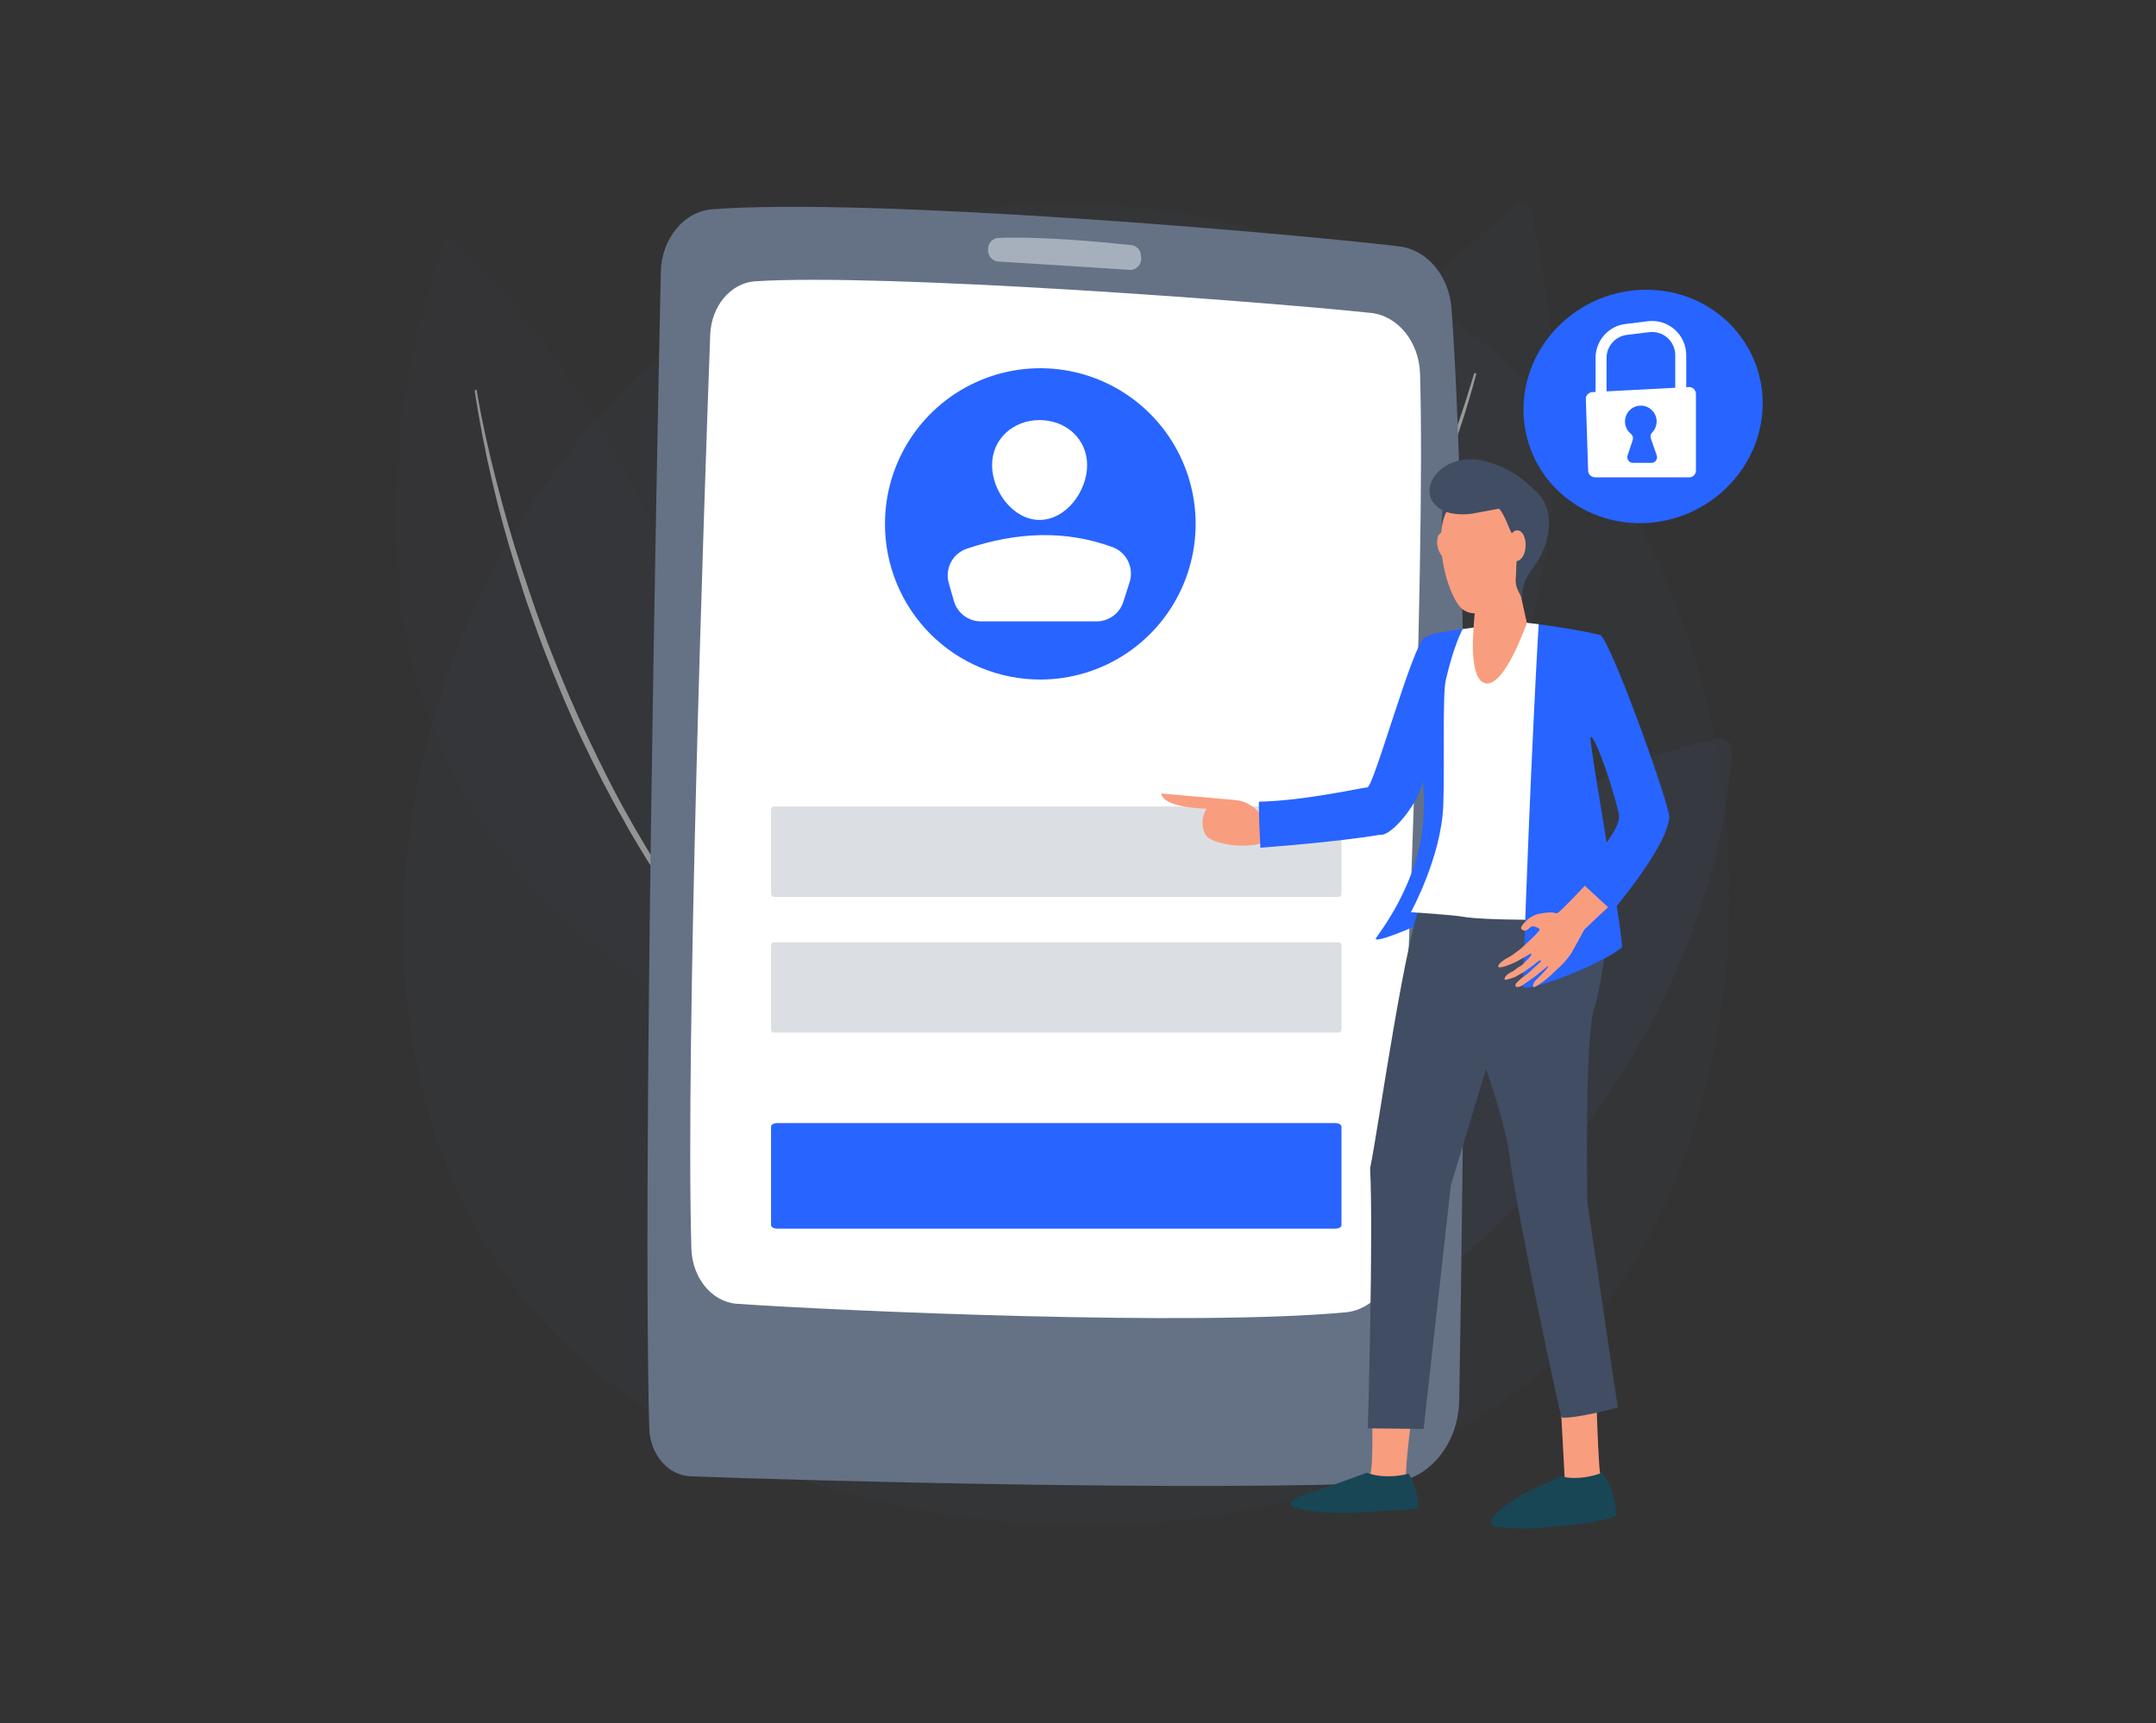 <svg width="289" height="231" viewBox="0 0 289 231" fill="none" xmlns="http://www.w3.org/2000/svg">
    <rect x="0" y="0" width="289" height="231" fill="#333333" stroke="none"/>
    <path opacity="0.1" d="M211.222 179.56C208.225 182.621 204.929 185.372 201.382 187.771C169.306 210.612 131.342 203.948 123.291 202.326C111.384 199.927 88.359 195.287 71.713 175.867C46.532 146.504 50.456 100.168 69.986 69.627C73.562 64.04 92.426 33.015 130.791 28.061C154.006 25.049 181.07 31.127 200.668 47.413C241.808 81.586 238.877 150.668 211.222 179.56Z" fill="#404D63"/>
    <path opacity="0.2" d="M143.371 197.611C143.371 197.611 178.391 108.74 230.411 99.03C230.628 98.991 230.85 99.001 231.062 99.06C231.274 99.119 231.47 99.225 231.636 99.371C231.801 99.516 231.931 99.697 232.017 99.9C232.103 100.103 232.142 100.323 232.132 100.543C231.615 111.527 224.951 169.536 143.371 197.611Z" fill="#404D63"/>
    <path opacity="0.62" d="M221.075 113.463C218.416 117.272 215.635 120.958 212.813 124.658C212.133 125.578 211.385 126.484 210.678 127.384C209.97 128.283 209.25 129.217 208.529 130.11L206.346 132.835C205.612 133.728 204.898 134.648 204.156 135.561C202.674 137.339 201.192 139.125 199.696 140.896L195.16 146.15C192.08 149.612 188.999 153.073 185.817 156.453L183.457 159.008C182.675 159.867 181.852 160.678 181.05 161.523L176.229 166.531L171.278 171.417C170.449 172.228 169.633 173.052 168.79 173.85L166.233 176.214C164.526 177.781 162.833 179.376 161.106 180.916L155.836 185.454L154.516 186.585C154.068 186.96 153.639 187.342 153.156 187.703L150.436 189.863C149.532 190.585 148.614 191.294 147.716 192.009C146.819 192.725 145.887 193.44 144.996 194.142C144.98 194.155 144.96 194.165 144.94 194.17C144.919 194.176 144.898 194.177 144.877 194.174C144.856 194.17 144.836 194.163 144.818 194.152C144.8 194.14 144.784 194.126 144.772 194.108C144.744 194.08 144.729 194.042 144.729 194.003C144.729 193.963 144.744 193.925 144.772 193.897C145.649 193.141 146.526 192.391 147.417 191.641C148.308 190.892 149.178 190.142 150.069 189.406L152.728 187.178C153.605 186.422 154.455 185.638 155.332 184.875L160.548 180.296L165.655 175.601L168.218 173.257C168.647 172.862 169.048 172.453 169.47 172.051L170.728 170.851L175.732 166.047C178.996 162.763 182.308 159.526 185.45 156.126C187.041 154.443 188.652 152.78 190.21 151.043C191.767 149.305 193.324 147.636 194.861 145.878L199.417 140.637C200.92 138.879 202.402 137.094 203.898 135.316C204.646 134.437 205.367 133.523 206.101 132.631L208.291 129.905C209.025 129.012 209.732 128.093 210.453 127.179C211.174 126.266 211.895 125.367 212.602 124.454C215.417 120.774 218.198 117.067 220.844 113.272C220.855 113.254 220.87 113.238 220.888 113.226C220.906 113.215 220.926 113.206 220.947 113.203C220.968 113.199 220.99 113.199 221.01 113.204C221.031 113.209 221.051 113.218 221.068 113.231C221.095 113.263 221.111 113.303 221.112 113.346C221.114 113.388 221.1 113.429 221.075 113.463Z" fill="white"/>
    <g opacity="0.79">
        <path opacity="0.1" d="M134.878 146.661C134.878 146.661 151.905 68.189 203.32 27.509C203.474 27.387 203.656 27.305 203.849 27.272C204.042 27.238 204.241 27.255 204.426 27.318C204.612 27.382 204.779 27.492 204.911 27.637C205.043 27.782 205.137 27.958 205.183 28.149C208.406 41.28 225.236 125.094 134.878 146.661Z" fill="#404D63"/>
        <path opacity="0.62" d="M197.88 50.145C197.288 52.421 196.602 54.663 195.881 56.898C195.16 59.133 194.392 61.348 193.582 63.549C191.914 67.974 190.137 72.321 188.251 76.591C187.775 77.661 187.272 78.724 186.789 79.794C186.306 80.864 185.776 81.913 185.266 82.969C184.756 84.025 184.226 85.075 183.695 86.117L182.92 87.691L182.077 89.266C179.88 93.415 177.562 97.497 175.073 101.476C172.584 105.456 170 109.34 167.164 113.115C166.818 113.585 166.484 114.062 166.117 114.532L165.043 115.895L163.968 117.258C163.608 117.721 163.288 118.198 162.887 118.621L160.65 121.347L160.092 122.028L159.508 122.709L158.345 124.031C152.172 131.099 145.29 137.513 137.809 143.172C137.782 143.198 137.747 143.212 137.71 143.212C137.674 143.212 137.638 143.198 137.612 143.172C137.587 143.147 137.573 143.113 137.573 143.077C137.573 143.041 137.587 143.007 137.612 142.981L140.332 140.76L141.692 139.656L143.011 138.498L145.636 136.181L148.172 133.762C148.594 133.36 149.022 132.965 149.437 132.556L150.668 131.309C151.484 130.471 152.313 129.653 153.116 128.801C154.693 127.07 156.298 125.394 157.794 123.595L158.936 122.266L159.508 121.585L160.065 120.904L162.275 118.178C162.649 117.728 162.996 117.258 163.356 116.815L164.424 115.452L165.492 114.089C165.838 113.619 166.172 113.142 166.518 112.672C169.3 108.918 171.87 105.013 174.352 101.047C176.834 97.081 179.166 93.034 181.37 88.911L182.192 87.364L182.995 85.804C183.518 84.761 184.069 83.726 184.572 82.676C185.606 80.577 186.612 78.465 187.585 76.339C189.539 72.087 191.352 67.771 193.025 63.392C193.877 61.212 194.682 59.015 195.439 56.803C195.826 55.699 196.194 54.588 196.554 53.471C196.914 52.353 197.234 51.236 197.588 50.111C197.591 50.093 197.599 50.076 197.61 50.061C197.621 50.047 197.635 50.034 197.651 50.026C197.668 50.017 197.686 50.013 197.704 50.012C197.722 50.012 197.741 50.015 197.758 50.023C197.826 49.995 197.88 50.077 197.88 50.145Z" fill="white"/>
    </g>
    <g opacity="0.76">
        <path opacity="0.1" d="M108.168 142.45C108.168 142.45 101.531 72.837 61.248 32.326C61.128 32.205 60.979 32.115 60.816 32.066C60.652 32.017 60.479 32.01 60.312 32.046C60.145 32.082 59.99 32.16 59.861 32.272C59.732 32.384 59.634 32.527 59.575 32.688C55.454 43.713 32.266 114.423 108.168 142.45Z" fill="#404D63"/>
        <path opacity="0.62" d="M63.92 52.469C64.6 56.483 65.498 60.469 66.511 64.414C67.524 68.36 68.632 72.285 69.911 76.162C70.543 78.097 71.189 80.032 71.862 81.954C72.196 82.921 72.542 83.869 72.91 84.823L73.44 86.254L73.998 87.678C75.48 91.466 77.071 95.214 78.819 98.894C80.566 102.574 82.368 106.219 84.388 109.756C84.633 110.199 84.878 110.648 85.136 111.084L85.911 112.393L86.686 113.701C86.945 114.137 87.203 114.58 87.475 115.003L89.08 117.544L89.481 118.192L89.91 118.832L90.76 120.1C91.868 121.803 93.085 123.432 94.262 125.088C94.867 125.905 95.499 126.702 96.125 127.507L97.05 128.713C97.369 129.115 97.73 129.503 98.022 129.891L99.967 132.242L102.007 134.525L103.02 135.67L104.074 136.767L106.189 138.975C106.214 139.001 106.228 139.037 106.228 139.074C106.228 139.11 106.214 139.146 106.189 139.172C106.163 139.196 106.129 139.209 106.094 139.209C106.059 139.209 106.025 139.196 105.998 139.172C100.097 133.515 94.797 127.26 90.182 120.508L89.291 119.248L88.856 118.621L88.441 117.939L86.788 115.364C86.51 114.934 86.258 114.485 85.986 114.049L85.197 112.733L84.415 111.418C84.157 110.975 83.905 110.526 83.66 110.055C81.62 106.512 79.771 102.86 78.016 99.153C76.262 95.446 74.691 91.657 73.216 87.869L72.665 86.438L72.134 85C71.788 84.039 71.454 83.078 71.101 82.111C70.747 81.143 70.421 80.182 70.115 79.208C69.809 78.233 69.482 77.259 69.19 76.278C66.73 68.483 64.873 60.509 63.634 52.428C63.632 52.41 63.633 52.391 63.637 52.373C63.642 52.355 63.65 52.338 63.662 52.323C63.673 52.309 63.688 52.296 63.704 52.287C63.72 52.279 63.738 52.273 63.757 52.271C63.783 52.262 63.812 52.261 63.839 52.268C63.866 52.276 63.89 52.291 63.908 52.313C63.926 52.334 63.936 52.361 63.939 52.389C63.941 52.417 63.934 52.445 63.92 52.469Z" fill="white"/>
    </g>
    <path d="M88.577 36.469C87.999 63.781 86.129 158.014 87.026 191.41C87.122 194.946 89.536 197.788 92.548 197.897C107.433 198.476 162.024 199.941 186.388 198.721C191.461 198.476 195.5 193.645 195.602 187.676C196.112 159.002 197.227 78.356 194.575 41.41C194.256 36.987 191.298 33.464 187.537 33.021C171.319 31.113 116.498 26.453 95.458 28.054C91.644 28.347 88.672 32.027 88.577 36.469Z" fill="#657285"/>
    <path d="M95.2 44.851C94.398 66.901 91.875 140.249 92.677 167.376C92.793 171.342 95.452 174.545 98.797 174.776C112.676 175.73 159.997 177.829 180.397 175.914C184.056 175.574 186.932 172.085 187.129 167.737C188.163 145.251 191.121 76.945 190.352 50.125C190.23 45.846 187.408 42.35 183.777 41.948C168.762 40.367 118.456 36.599 101.164 37.71C97.92 37.968 95.356 41.035 95.2 44.851Z" fill="white"/>
    <path d="M132.444 33.478C132.419 33.852 132.537 34.222 132.772 34.514C133.008 34.806 133.345 34.998 133.715 35.052C137.224 35.27 147.138 35.883 151.565 36.183C151.786 36.17 152.001 36.108 152.195 36.002C152.389 35.896 152.557 35.748 152.687 35.568C152.817 35.389 152.906 35.183 152.947 34.966C152.988 34.748 152.981 34.524 152.925 34.309V34.132C152.889 33.82 152.753 33.528 152.537 33.299C152.321 33.071 152.038 32.918 151.728 32.865C148.736 32.538 139.706 31.645 133.722 31.897C133.349 31.95 133.009 32.142 132.772 32.435C132.535 32.729 132.418 33.101 132.444 33.478Z" fill="#A6B0BD"/>
    <path d="M139.4 91.092C143.52 91.101 147.55 89.885 150.981 87.599C154.411 85.312 157.087 82.056 158.671 78.245C160.254 74.433 160.673 70.236 159.875 66.186C159.077 62.135 157.098 58.413 154.188 55.49C151.277 52.567 147.568 50.575 143.527 49.766C139.487 48.957 135.298 49.368 131.491 50.946C127.683 52.523 124.428 55.198 122.138 58.63C119.848 62.062 118.626 66.098 118.626 70.227C118.622 72.964 119.157 75.675 120.199 78.205C121.241 80.735 122.771 83.034 124.7 84.972C126.629 86.909 128.92 88.447 131.442 89.497C133.965 90.547 136.669 91.089 139.4 91.092Z" fill="#2864FF"/>
    <path d="M145.724 62.35C145.724 65.879 142.875 69.695 139.352 69.695C135.83 69.695 132.981 65.886 132.981 62.35C132.981 58.813 135.837 56.312 139.352 56.312C142.868 56.312 145.724 58.82 145.724 62.35Z" fill="white"/>
    <path d="M131.444 83.296H146.996C147.794 83.296 148.572 83.041 149.216 82.568C149.861 82.095 150.338 81.429 150.579 80.666L151.416 78.043C151.711 77.117 151.64 76.114 151.217 75.24C150.794 74.366 150.052 73.688 149.144 73.348C142.814 71.024 136.279 71.303 129.574 73.559C128.67 73.872 127.919 74.518 127.472 75.366C127.025 76.213 126.916 77.199 127.167 78.124L127.847 80.509C128.063 81.302 128.53 82.004 129.179 82.507C129.829 83.01 130.624 83.287 131.444 83.296Z" fill="white"/>
    <path opacity="0.4" d="M179.404 120.236H103.768C103.713 120.235 103.658 120.223 103.607 120.201C103.556 120.179 103.51 120.147 103.472 120.107C103.433 120.067 103.403 120.02 103.383 119.969C103.362 119.917 103.352 119.862 103.353 119.807V108.536C103.352 108.48 103.362 108.425 103.383 108.374C103.403 108.322 103.433 108.275 103.472 108.235C103.51 108.195 103.556 108.163 103.607 108.141C103.658 108.119 103.713 108.108 103.768 108.107H179.404C179.46 108.108 179.514 108.119 179.565 108.141C179.616 108.163 179.662 108.195 179.701 108.235C179.739 108.275 179.769 108.322 179.79 108.374C179.81 108.425 179.82 108.48 179.819 108.536V119.807C179.82 119.862 179.81 119.917 179.79 119.969C179.769 120.02 179.739 120.067 179.701 120.107C179.662 120.147 179.616 120.179 179.565 120.201C179.514 120.223 179.46 120.235 179.404 120.236Z" fill="#A6B0BD"/>
    <path opacity="0.4" d="M179.404 138.423H103.768C103.713 138.422 103.658 138.41 103.607 138.388C103.556 138.366 103.51 138.334 103.472 138.294C103.433 138.254 103.403 138.207 103.383 138.156C103.362 138.104 103.352 138.049 103.353 137.994V126.743C103.352 126.688 103.362 126.633 103.383 126.581C103.403 126.53 103.433 126.482 103.472 126.443C103.51 126.403 103.556 126.371 103.607 126.349C103.658 126.327 103.713 126.315 103.768 126.314H179.404C179.46 126.315 179.514 126.327 179.565 126.349C179.616 126.371 179.662 126.403 179.701 126.443C179.739 126.482 179.769 126.53 179.79 126.581C179.81 126.633 179.82 126.688 179.819 126.743V138.014C179.817 138.123 179.773 138.227 179.695 138.304C179.618 138.38 179.513 138.423 179.404 138.423Z" fill="#A6B0BD"/>
    <path d="M179.024 164.698H104.149C103.707 164.698 103.353 164.48 103.353 164.214V151.036C103.353 150.77 103.707 150.552 104.149 150.552H179.024C179.466 150.552 179.819 150.77 179.819 151.036V164.221C179.833 164.48 179.466 164.698 179.024 164.698Z" fill="#2864FF"/>
    <path d="M170.347 111.418L169.157 109.476C168.771 108.847 168.243 108.317 167.616 107.929C166.989 107.541 166.28 107.305 165.546 107.241L155.679 106.369C155.679 106.369 155.414 108.161 161.724 108.413C161.398 108.933 161.215 109.53 161.192 110.144C161.169 110.757 161.308 111.366 161.595 111.909C162.622 113.626 170.87 114.233 170.347 111.418Z" fill="#F99D7F"/>
    <path d="M204.218 54.902C204.218 46.043 211.698 38.834 220.68 38.841C229.398 38.841 236.28 45.655 236.28 54.063C236.28 62.472 229.398 69.647 220.68 70.111C211.704 70.574 204.218 63.781 204.218 54.902Z" fill="#2864FF"/>
    <path d="M215.349 53.893H213.874V47.985C213.872 46.865 214.28 45.782 215.02 44.942C215.761 44.102 216.782 43.563 217.892 43.427L220.912 43.059C221.554 42.981 222.206 43.042 222.824 43.236C223.442 43.43 224.011 43.753 224.495 44.184C224.979 44.615 225.366 45.143 225.631 45.735C225.896 46.327 226.033 46.969 226.032 47.617V52.776H224.556V47.617C224.558 47.178 224.465 46.742 224.286 46.341C224.107 45.94 223.845 45.581 223.517 45.288C223.189 44.996 222.803 44.776 222.385 44.645C221.966 44.513 221.524 44.472 221.088 44.524L218.069 44.892C217.319 44.986 216.628 45.352 216.127 45.92C215.627 46.489 215.35 47.22 215.349 47.978V53.893Z" fill="white"/>
    <path d="M213.438 52.565L226.358 51.883C226.483 51.877 226.608 51.896 226.725 51.939C226.843 51.982 226.95 52.049 227.041 52.135C227.132 52.221 227.204 52.324 227.254 52.439C227.304 52.554 227.33 52.678 227.331 52.803V63.065C227.333 63.305 227.24 63.536 227.074 63.708C226.907 63.88 226.679 63.98 226.44 63.985H213.799C213.561 63.983 213.332 63.89 213.161 63.723C212.99 63.557 212.89 63.331 212.881 63.092L212.575 53.553C212.565 53.43 212.579 53.307 212.617 53.191C212.656 53.075 212.717 52.967 212.797 52.875C212.878 52.783 212.976 52.708 213.086 52.654C213.197 52.601 213.316 52.571 213.438 52.565Z" fill="white"/>
    <path d="M222.068 61.035L221.286 58.765C221.238 58.633 221.228 58.49 221.258 58.352C221.288 58.215 221.357 58.089 221.456 57.989C221.755 57.682 221.956 57.292 222.03 56.87C222.105 56.447 222.05 56.012 221.873 55.621C221.696 55.23 221.405 54.902 221.039 54.68C220.672 54.458 220.247 54.352 219.82 54.377C219.392 54.402 218.982 54.555 218.643 54.818C218.305 55.08 218.053 55.439 217.922 55.848C217.79 56.256 217.786 56.695 217.908 57.106C218.03 57.517 218.274 57.882 218.606 58.152C218.729 58.249 218.818 58.382 218.862 58.532C218.906 58.682 218.902 58.842 218.851 58.99L218.171 61.035C218.131 61.15 218.119 61.273 218.136 61.394C218.153 61.515 218.199 61.63 218.269 61.729C218.34 61.828 218.433 61.91 218.542 61.965C218.65 62.021 218.77 62.05 218.892 62.05H221.388C221.506 62.045 221.623 62.013 221.726 61.954C221.83 61.896 221.919 61.814 221.985 61.715C222.052 61.617 222.094 61.503 222.108 61.385C222.122 61.267 222.108 61.146 222.068 61.035Z" fill="#2864FF"/>
    <path d="M184.96 111.902C186.538 112.216 190.475 107.255 190.72 104.577C190.892 106.225 190.919 107.885 190.801 109.538C190.42 118.396 184.402 125.667 184.402 125.817C184.402 126.75 194.466 122.008 194.976 121.933C195.486 121.858 194.568 88.823 196.506 86.254L196.132 84.291H196.037C194.936 84.448 195.643 84.366 193.555 84.707C192.659 84.789 191.785 85.036 190.978 85.436C189.346 86.383 184.076 105.79 183.26 105.558C183.022 105.483 174.93 107.35 168.796 107.466C168.613 106.996 168.946 113.64 168.946 113.64C168.946 113.64 179.166 112.89 184.96 111.902Z" fill="#2864FF"/>
    <path d="M183.756 182.797C183.756 182.797 184.314 197.324 183.6 197.706C183.151 197.923 182.754 198.234 182.437 198.619C181.676 199.689 187.986 200.043 188.469 198.033C188.299 196.623 189.666 186.32 189.666 186.32L183.756 182.797Z" fill="#F99D7F"/>
    <path d="M173.788 202.162C176.922 203.048 181.859 202.762 181.859 202.762C185.518 202.51 188.768 202.442 189.938 202.21C190.257 202.142 190.053 201.181 190.012 200.847C189.853 199.674 189.442 198.549 188.809 197.549C185.409 198.408 183.219 197.42 183.219 197.42L177.167 199.614C177.167 199.614 170.68 201.283 173.788 202.162Z" fill="#184655"/>
    <path d="M201.47 136.011C199.641 141.734 194.48 158.893 194.48 158.893L190.828 191.546L183.348 191.471C183.348 191.471 184.11 165.455 183.654 156.61C184.817 151.077 188.414 124.583 191.012 119.5C195.126 119.5 199.757 119.813 199.757 119.813C203.959 122.961 212.486 134 201.47 136.011Z" fill="#404D63"/>
    <path d="M208.828 181.209C208.828 181.209 209.671 197.222 209.732 198.033C209.732 198.183 209.127 198.864 209.005 199.396C208.481 201.597 214.962 199.818 214.526 197.795C214.091 195.771 213.731 177.502 213.731 177.502L208.828 181.209Z" fill="#F99D7F"/>
    <path d="M200.709 204.67C203.083 204.981 205.488 204.981 207.862 204.67C211.596 204.418 215.506 203.784 216.58 203.232C216.872 203.082 216.356 200.916 216.281 200.595C216.003 199.444 215.481 198.365 214.751 197.433C211.439 198.64 209.182 197.89 209.182 197.89L204.211 200.248C204.211 200.248 197.499 204.118 200.709 204.67Z" fill="#184655"/>
    <path d="M209.338 190.02C210.99 190.238 216.859 188.698 216.859 188.698L212.779 161.134C212.779 161.134 212.405 138.852 213.683 135.241C214.642 132.515 215.927 122.294 215.927 122.294L203.123 114.382L194.004 129.312C194.004 129.312 201.484 147.792 202.327 154.838C203.17 161.884 209.148 189.999 209.338 190.02Z" fill="#404D63"/>
    <path d="M193.8 91.167C193.338 93.211 193.65 102.567 193.467 107.902C193.229 114.825 189.122 122.28 189.122 122.28C189.122 122.28 194.684 122.634 195.996 122.873C199.172 123.438 209.12 123.275 209.12 123.275C209.12 123.275 209.535 119.82 208.542 111.991C207.55 104.161 206.849 83.671 206.251 83.671L203.232 83.33L196.064 84.325C196.064 84.325 194.874 86.451 193.8 91.167Z" fill="white"/>
    <path d="M197.703 78.24C197.87 79.337 197.881 80.452 197.737 81.552C197.567 83.228 197.499 84.68 197.499 84.68C197.499 84.68 196.914 91.051 199.07 91.589C201.64 92.27 204.666 83.494 204.666 83.494L203.266 77.177C203.266 77.177 197.234 76.107 197.703 78.24Z" fill="#F99D7F"/>
    <path d="M199.696 66.956L196.092 78.336C195.061 76.963 194.264 75.43 193.732 73.797C192.746 70.929 193.589 66.69 193.589 66.69L199.696 66.956Z" fill="#404D63"/>
    <path d="M193.29 71.358C193.882 71.181 194.609 71.869 194.915 72.891C195.221 73.913 194.976 74.881 194.385 75.058C193.793 75.235 193.066 74.547 192.766 73.525C192.467 72.503 192.698 71.549 193.29 71.358Z" fill="#F99D7F"/>
    <path d="M194.426 67.753C191.665 71.024 193.922 80.141 196.126 81.729C198.118 83.174 202.157 81.313 203.728 78.424C205.299 75.535 201.96 67.371 201.831 67.46C201.831 67.46 197.2 64.489 194.426 67.753Z" fill="#F99D7F"/>
    <path d="M193.433 68.435C194.99 69.225 197.302 68.864 197.302 68.864L200.954 68.182C201.899 69.32 202.314 71.194 202.898 71.882C203.667 72.768 203.626 73.061 203.368 74.431C203.266 74.949 203.225 76.789 203.198 77.334C203.102 78.022 203.231 78.722 203.565 79.33L204.109 80.373C204.109 80.373 203.606 78.54 205.516 76.094C207.427 73.647 208.916 68.837 206.013 65.988C203.64 63.678 202.3 62.881 199.845 62.036C193.358 59.767 188.945 66.165 193.433 68.435Z" fill="#404D63"/>
    <path d="M203.402 71.099C204.082 71.099 204.551 72.067 204.503 73.204C204.456 74.343 203.878 75.249 203.225 75.201C202.572 75.153 202.076 74.227 202.123 73.096C202.171 71.964 202.749 71.065 203.402 71.099Z" fill="#F99D7F"/>
    <path d="M204.136 132.195C204.095 133.326 214.336 129.469 217.389 127.03C217.811 126.628 213.425 102.097 213.194 99.037C213.248 97.565 215.601 103.35 217.002 109.081C217.532 111.561 211.521 117.258 211.521 117.258L214.921 123.588C214.921 123.588 223.448 113.899 223.761 109.551C223.87 108.066 216.179 86.56 214.554 85.136C211.507 84.373 206.251 83.685 206.251 83.685C206.251 83.685 205.19 100.945 204.136 132.195Z" fill="#2864FF"/>
    <path d="M210.616 127.813C211.296 126.593 212.371 124.617 212.371 124.617C212.813 124.222 213.33 123.657 215.56 121.612L212.432 118.73C212.432 118.73 209.08 122.335 208.726 122.416C208.372 122.498 208.447 122.062 206.115 122.532C205.583 122.691 205.094 122.966 204.68 123.336C204.68 123.336 203.769 124.181 203.891 124.454C203.955 124.572 204.057 124.665 204.181 124.716C204.305 124.767 204.443 124.773 204.571 124.733C204.796 124.645 205.122 124.27 205.34 124.181C205.723 124.166 206.097 124.298 206.387 124.549C206.577 124.747 203.844 127.179 203.844 127.179C203.844 127.179 203.021 127.82 202.728 128.018C202.436 128.215 201.715 128.61 201.715 128.61C201.715 128.61 200.641 129.292 200.858 129.619C200.981 129.81 202.082 129.483 203.096 128.992C204.109 128.501 205.19 127.745 205.265 127.84C205.442 128.065 203.959 129.408 203.959 129.408C203.557 129.629 203.178 129.891 202.83 130.191C202.273 130.396 201.47 130.982 201.749 131.37C202.213 131.273 202.668 131.136 203.109 130.961C203.109 130.961 203.891 130.491 204.279 130.28C204.949 129.836 205.595 129.358 206.217 128.849C206.584 128.624 206.536 128.815 206.577 128.849C206.261 129.176 205.925 129.483 205.571 129.769C205.268 130.089 204.941 130.386 204.592 130.655C204.204 130.916 203.838 131.208 203.497 131.527C202.728 132.208 203.272 132.597 204.082 132.072L205.068 131.391C206.394 130.512 207.414 129.421 207.543 129.53C207.672 129.639 205.734 131.534 205.734 131.534C205.734 131.534 204.938 132.856 206.135 132.072C206.993 131.528 207.783 130.883 208.488 130.15C209.296 129.468 210.012 128.682 210.616 127.813Z" fill="#F99D7F"/>
</svg>
